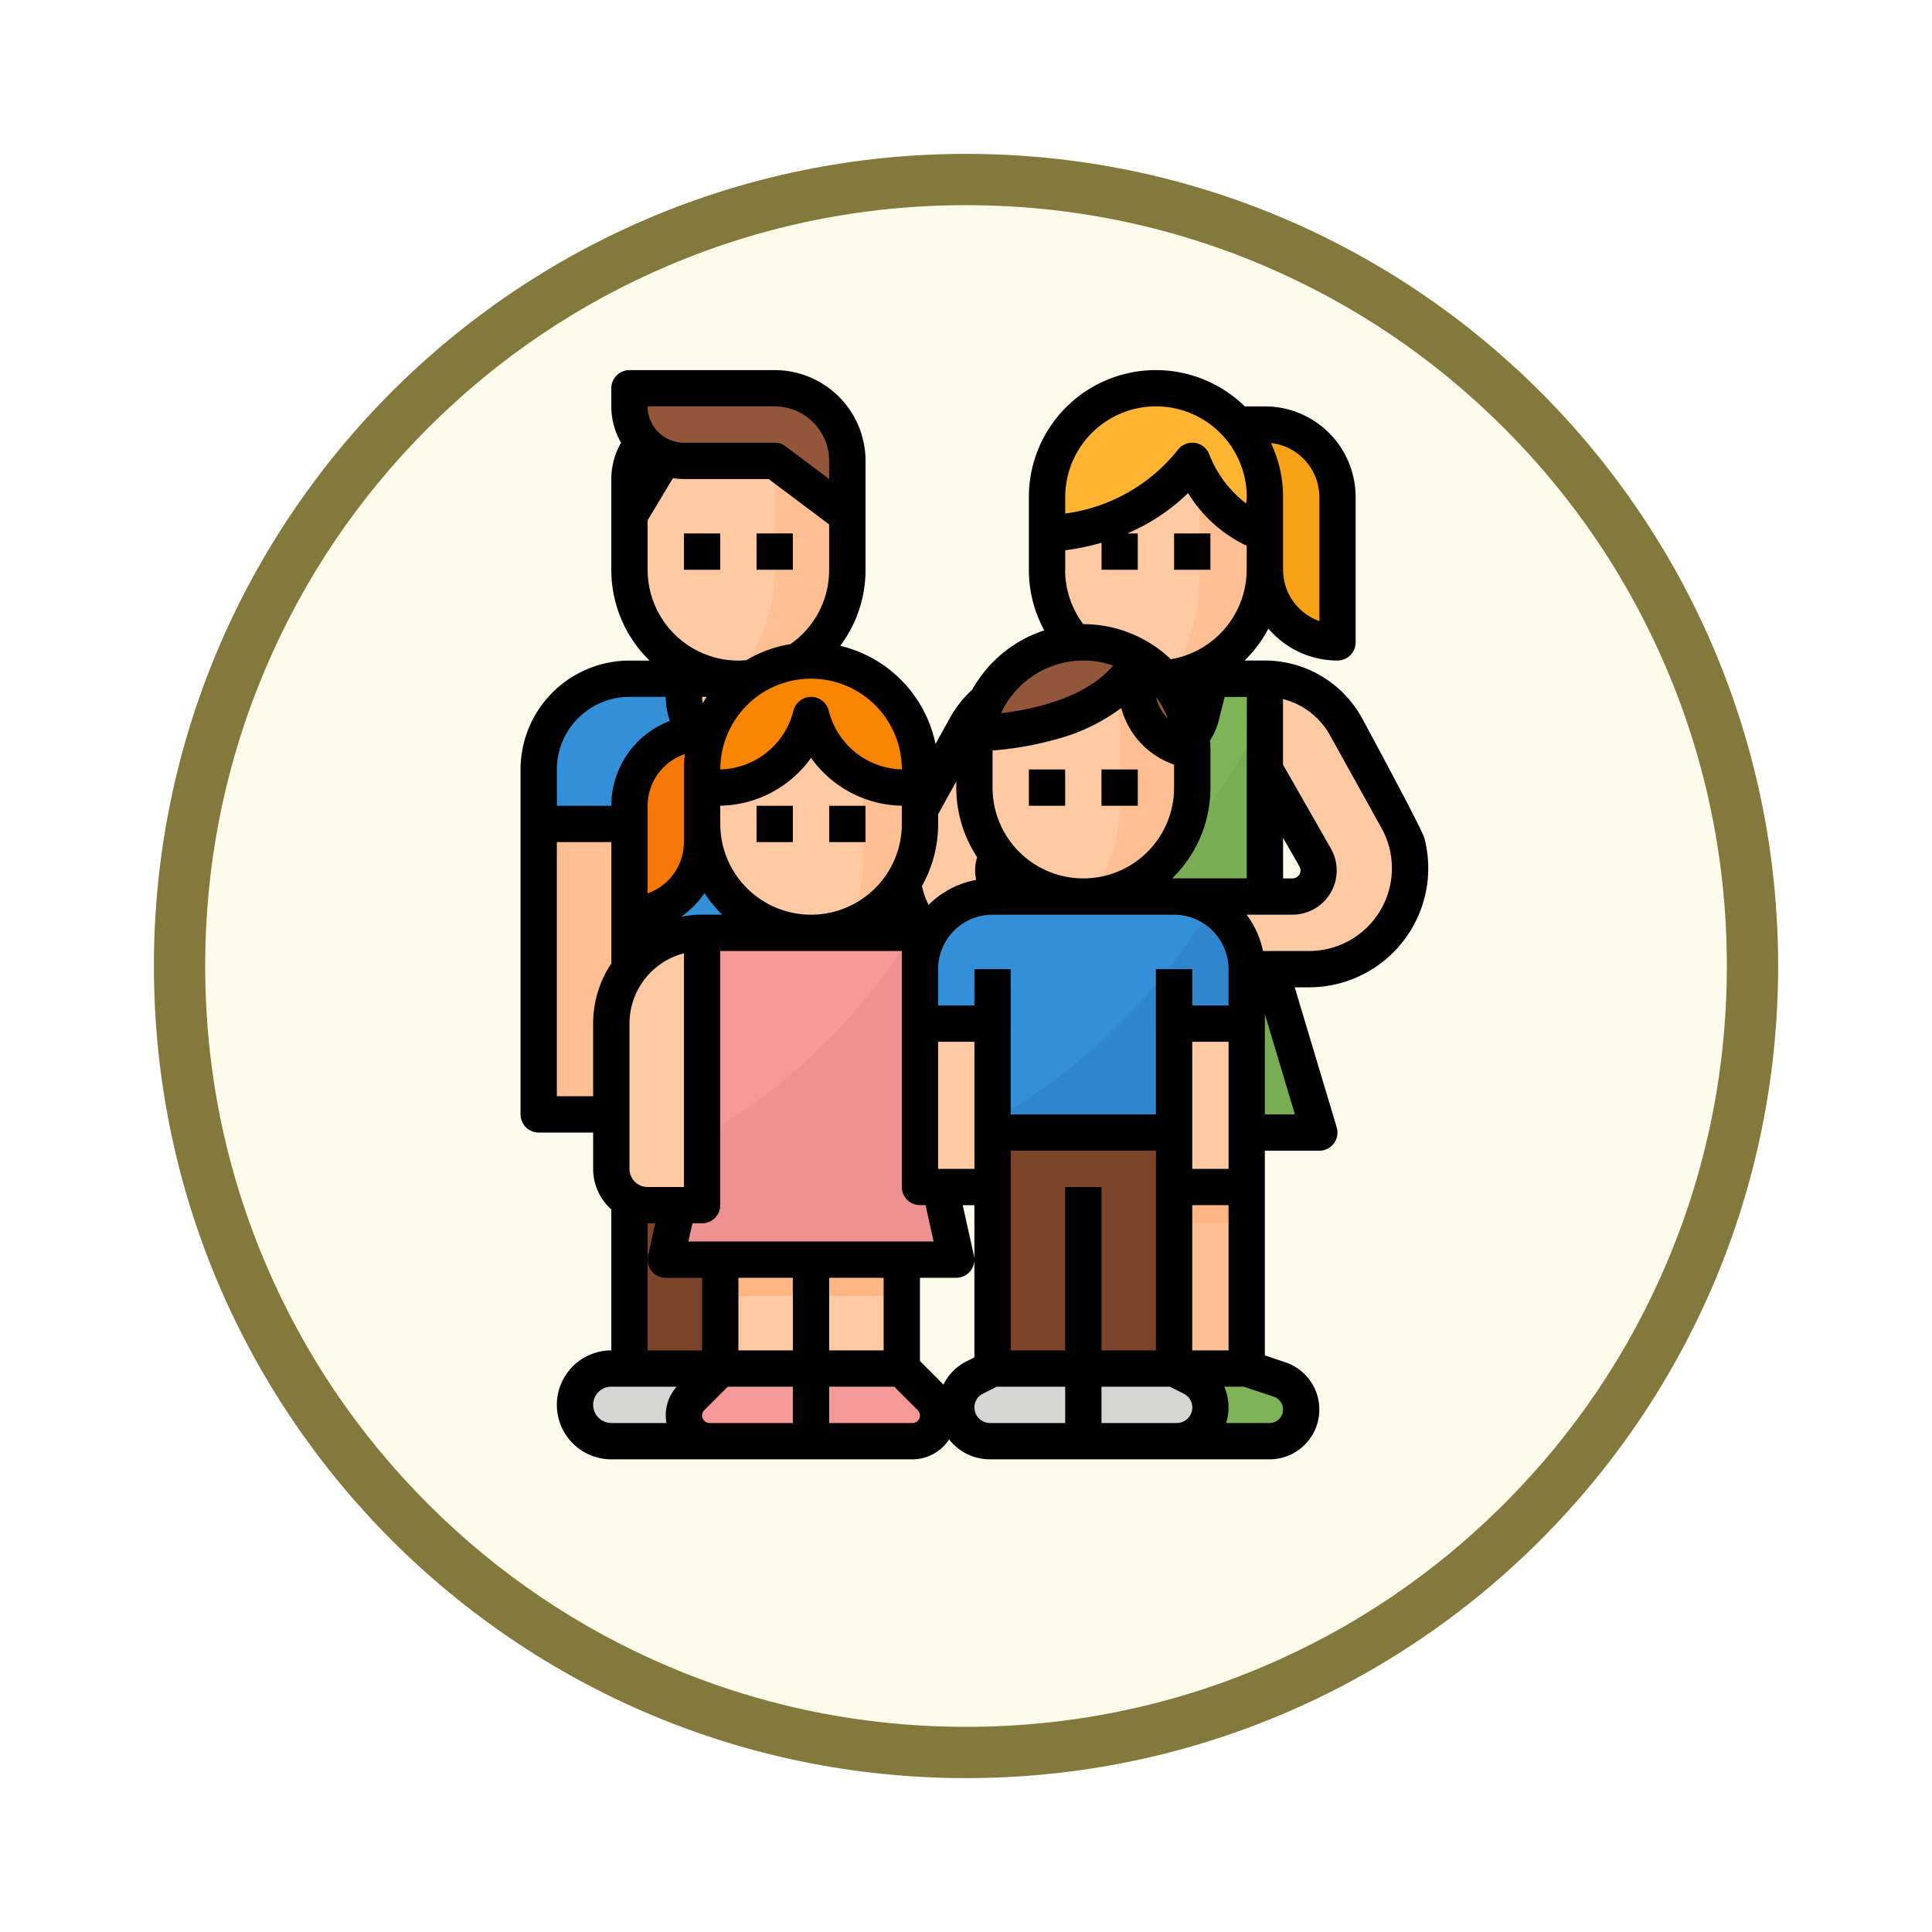 <svg xmlns="http://www.w3.org/2000/svg" xmlns:xlink="http://www.w3.org/1999/xlink" width="113" height="113" viewBox="0 0 113 113">
  <defs>
    <filter id="Trazado_982547" x="0" y="0" width="113" height="113" filterUnits="userSpaceOnUse">
      <feOffset dy="3" input="SourceAlpha"/>
      <feGaussianBlur stdDeviation="3" result="blur"/>
      <feFlood flood-opacity="0.161"/>
      <feComposite operator="in" in2="blur"/>
      <feComposite in="SourceGraphic"/>
    </filter>
  </defs>
  <g id="Grupo_1224702" data-name="Grupo 1224702" transform="translate(-1215.509 -9333.793)">
    <g id="Grupo_1224516" data-name="Grupo 1224516" transform="translate(0 5557)">
      <g id="Grupo_1224240" data-name="Grupo 1224240" transform="translate(0 1822.041)">
        <g id="Grupo_1224094" data-name="Grupo 1224094" transform="translate(541.51 -2620.317)">
          <g id="Grupo_1223184" data-name="Grupo 1223184" transform="translate(683 4581.069)">
            <g id="Grupo_1211216" data-name="Grupo 1211216" transform="translate(0)">
              <g id="Grupo_1210737" data-name="Grupo 1210737">
                <g id="Grupo_1210537" data-name="Grupo 1210537">
                  <g id="Grupo_1164202" data-name="Grupo 1164202">
                    <g id="Grupo_1158168" data-name="Grupo 1158168">
                      <g id="Grupo_1152576" data-name="Grupo 1152576">
                        <g id="Grupo_1148633" data-name="Grupo 1148633">
                          <g id="Grupo_1148525" data-name="Grupo 1148525">
                            <g transform="matrix(1, 0, 0, 1, -9, -6)" filter="url(#Trazado_982547)">
                              <g id="Trazado_982547-2" data-name="Trazado 982547" transform="translate(9 6)" fill="#fdfbec">
                                <path d="M 47.5 93.5 C 41.289 93.5 35.265 92.284 29.595 89.886 C 24.118 87.569 19.198 84.252 14.973 80.027 C 10.748 75.802 7.431 70.882 5.114 65.405 C 2.716 59.735 1.5 53.711 1.5 47.5 C 1.5 41.289 2.716 35.265 5.114 29.595 C 7.431 24.118 10.748 19.198 14.973 14.973 C 19.198 10.748 24.118 7.431 29.595 5.114 C 35.265 2.716 41.289 1.5 47.5 1.5 C 53.711 1.5 59.735 2.716 65.405 5.114 C 70.882 7.431 75.802 10.748 80.027 14.973 C 84.252 19.198 87.569 24.118 89.886 29.595 C 92.284 35.265 93.5 41.289 93.5 47.5 C 93.5 53.711 92.284 59.735 89.886 65.405 C 87.569 70.882 84.252 75.802 80.027 80.027 C 75.802 84.252 70.882 87.569 65.405 89.886 C 59.735 92.284 53.711 93.5 47.5 93.5 Z" stroke="none"/>
                                <path d="M 47.5 3 C 41.491 3 35.664 4.176 30.18 6.496 C 24.881 8.737 20.122 11.946 16.034 16.034 C 11.946 20.122 8.737 24.881 6.496 30.18 C 4.176 35.664 3 41.491 3 47.5 C 3 53.509 4.176 59.336 6.496 64.82 C 8.737 70.119 11.946 74.878 16.034 78.966 C 20.122 83.054 24.881 86.263 30.18 88.504 C 35.664 90.824 41.491 92 47.5 92 C 53.509 92 59.336 90.824 64.82 88.504 C 70.119 86.263 74.878 83.054 78.966 78.966 C 83.054 74.878 86.263 70.119 88.504 64.82 C 90.824 59.336 92 53.509 92 47.5 C 92 41.491 90.824 35.664 88.504 30.18 C 86.263 24.881 83.054 20.122 78.966 16.034 C 74.878 11.946 70.119 8.737 64.82 6.496 C 59.336 4.176 53.509 3 47.5 3 M 47.5 -7.62939453125e-06 C 73.734 -7.62939453125e-06 95 21.266 95 47.5 C 95 73.734 73.734 95 47.5 95 C 21.266 95 -7.62939453125e-06 73.734 -7.62939453125e-06 47.5 C -7.62939453125e-06 21.266 21.266 -7.62939453125e-06 47.5 -7.62939453125e-06 Z" stroke="none" fill="#83793c"/>
                              </g>
                            </g>
                          </g>
                        </g>
                      </g>
                    </g>
                  </g>
                </g>
              </g>
            </g>
          </g>
        </g>
      </g>
    </g>
    <g id="Filled_outline" data-name="Filled outline" transform="translate(1173.955 9339.44)">
      <path id="Trazado_1056681" data-name="Trazado 1056681" d="M100.287,152.587A5.559,5.559,0,0,0,97.8,152H85.309A5.309,5.309,0,0,0,80,157.309v3.185h5.309v10.618H98.051V160.494h5.309V157.56a5.56,5.56,0,0,0-3.073-4.973Z" transform="translate(-6.938 -117.951)" fill="#348fd9"/>
      <path id="Trazado_1056682" data-name="Trazado 1056682" d="M216,216h5.309v15.927H216Z" transform="translate(-124.887 -173.457)" fill="#fec093"/>
      <path id="Trazado_1056683" data-name="Trazado 1056683" d="M144,152h6.371v1.062a3.185,3.185,0,0,1-6.371,0Z" transform="translate(-62.444 -117.951)" fill="#fec093"/>
      <path id="Trazado_1056684" data-name="Trazado 1056684" d="M120,296h12.742v21.236H120Z" transform="translate(-41.629 -242.839)" fill="#7a432a"/>
      <path id="Trazado_1056685" data-name="Trazado 1056685" d="M98.124,456h7.433v4.247H98.124a2.124,2.124,0,1,1,0-4.247Z" transform="translate(-20.815 -381.602)" fill="#d6d6d4"/>
      <path id="Trazado_1056686" data-name="Trazado 1056686" d="M2.124,0H9.556V4.247H2.124A2.124,2.124,0,1,1,2.124,0Z" transform="translate(94.298 78.645) rotate(180)" fill="#d6d6d4"/>
      <path id="Trazado_1056687" data-name="Trazado 1056687" d="M80,216h5.309v16.989H80Z" transform="translate(-6.938 -173.457)" fill="#fec093"/>
      <path id="Trazado_1056688" data-name="Trazado 1056688" d="M132.742,38.371v3.185a6.371,6.371,0,0,1-6.371,6.371c-.1,0-.194,0-.289-.007A6.371,6.371,0,0,1,120,41.556V38.371A6.371,6.371,0,0,1,126.371,32q.281,0,.553.024A6.372,6.372,0,0,1,132.742,38.371Z" transform="translate(-41.629 -13.878)" fill="#fec9a3"/>
      <path id="Trazado_1056689" data-name="Trazado 1056689" d="M172.48,38.527v3.185a6.371,6.371,0,0,1-6.371,6.371c-.1,0-.194,0-.289-.007a9.518,9.518,0,0,0,2.433-6.37V37.46a9.507,9.507,0,0,0-1.59-5.28,6.372,6.372,0,0,1,5.817,6.347Z" transform="translate(-81.368 -14.034)" fill="#fec093"/>
      <path id="Trazado_1056690" data-name="Trazado 1056690" d="M120,45.309V43.185A3.185,3.185,0,0,1,123.185,40Z" transform="translate(-41.629 -20.816)" fill="#804a32"/>
      <path id="Trazado_1056691" data-name="Trazado 1056691" d="M132.742,28.247v3.185l-4.247-3.185h-5.309A3.185,3.185,0,0,1,120,25.062V24h8.494A4.247,4.247,0,0,1,132.742,28.247Z" transform="translate(-41.629 -6.94)" fill="#92563a"/>
      <path id="Trazado_1056692" data-name="Trazado 1056692" d="M299.113,178.545H280l2.774-9.244.411-1.374V152h12.742v15.927Z" transform="translate(-180.393 -117.951)" fill="#7eb457"/>
      <path id="Trazado_1056693" data-name="Trazado 1056693" d="M299.113,191.676H280l2.774-9.244c4.953-3.252,9.507-8.175,13.153-15.291v13.918Z" transform="translate(-180.393 -131.082)" fill="#79ad54"/>
      <path id="Trazado_1056694" data-name="Trazado 1056694" d="M312,352h5.309v13.8H312Z" transform="translate(-208.146 -291.406)" fill="#fec093"/>
      <path id="Trazado_1056695" data-name="Trazado 1056695" d="M352,352h5.309v13.8H352Z" transform="translate(-242.837 -291.406)" fill="#fec093"/>
      <path id="Trazado_1056696" data-name="Trazado 1056696" d="M291.185,456l-1.92.64a1.851,1.851,0,0,0,.585,3.607h6.643V456Z" transform="translate(-187.331 -381.602)" fill="#7eb457"/>
      <path id="Trazado_1056697" data-name="Trazado 1056697" d="M357.309,456l1.92.64a1.851,1.851,0,0,1-.585,3.607H352V456Z" transform="translate(-242.837 -381.602)" fill="#7eb457"/>
      <g id="Grupo_1224701" data-name="Grupo 1224701" transform="translate(94.298 34.049)">
        <path id="Trazado_1056698" data-name="Trazado 1056698" d="M365.309,152v5.309l2.943,5.15a1.526,1.526,0,0,1-1.325,2.283H360v4.247h7.9a5.9,5.9,0,0,0,5.16-8.77l-3.019-5.435A5.414,5.414,0,0,0,365.309,152Z" transform="translate(-344.073 -152)" fill="#fec9a3"/>
        <path id="Trazado_1056699" data-name="Trazado 1056699" d="M248.494,152v5.309l-2.943,5.15a1.526,1.526,0,0,0,1.325,2.283H253.8v4.247h-7.9a5.9,5.9,0,0,1-5.16-8.77l3.019-5.435A5.414,5.414,0,0,1,248.494,152Z" transform="translate(-240 -152)" fill="#fec9a3"/>
        <path id="Trazado_1056700" data-name="Trazado 1056700" d="M331.185,156.247a2.72,2.72,0,0,1-2.639-2.06L328,152h6.371l-.547,2.187A2.72,2.72,0,0,1,331.185,156.247Z" transform="translate(-316.32 -152)" fill="#fec9a3"/>
      </g>
      <path id="Trazado_1056701" data-name="Trazado 1056701" d="M379.185,40H376v4.247h3.185v4.247a4.247,4.247,0,0,0,4.247,4.247V44.247A4.247,4.247,0,0,0,379.185,40Z" transform="translate(-263.651 -20.816)" fill="#f7a116"/>
      <path id="Trazado_1056702" data-name="Trazado 1056702" d="M316.742,38.371v3.185a6.37,6.37,0,0,1-5.7,6.335,6.276,6.276,0,0,1-.672.036A6.371,6.371,0,0,1,304,41.556V38.371A6.371,6.371,0,0,1,310.371,32c.155,0,.309.005.462.017a6.371,6.371,0,0,1,5.909,6.354Z" transform="translate(-201.208 -13.878)" fill="#fec9a3"/>
      <path id="Trazado_1056703" data-name="Trazado 1056703" d="M361.389,38.484v3.185a6.37,6.37,0,0,1-5.7,6.335,9.512,9.512,0,0,0,1.869-5.677V38.08a9.509,9.509,0,0,0-2.08-5.95A6.371,6.371,0,0,1,361.389,38.484Z" transform="translate(-245.855 -13.991)" fill="#fec093"/>
      <path id="Trazado_1056704" data-name="Trazado 1056704" d="M304,32.494a11.466,11.466,0,0,0,8.494-4.247,7.252,7.252,0,0,0,4.247,4.247V30.371a6.371,6.371,0,1,0-12.742,0Z" transform="translate(-201.208 -6.94)" fill="#ffb531"/>
      <path id="Trazado_1056705" data-name="Trazado 1056705" d="M312,352h10.618v2.124H312Z" transform="translate(-208.146 -291.406)" fill="#feb784"/>
      <path id="Trazado_1056706" data-name="Trazado 1056706" d="M152.989,283.113H136l1.509-6.792.615-2.765V264h12.742v9.556Z" transform="translate(-55.506 -215.086)" fill="#f59898"/>
      <path id="Trazado_1056707" data-name="Trazado 1056707" d="M160,408h10.618v6.371H160Z" transform="translate(-76.32 -339.973)" fill="#fec9a3"/>
      <path id="Trazado_1056708" data-name="Trazado 1056708" d="M151.433,460.247H145.5a1.5,1.5,0,0,1-1.062-2.563L146.124,456h5.309Z" transform="translate(-62.444 -381.602)" fill="#f59898"/>
      <path id="Trazado_1056709" data-name="Trazado 1056709" d="M200,460.247h5.931a1.5,1.5,0,0,0,1.062-2.563L205.309,456H200Z" transform="translate(-111.011 -381.602)" fill="#f59898"/>
      <path id="Trazado_1056710" data-name="Trazado 1056710" d="M120,186.618v-6.371A4.247,4.247,0,0,1,124.247,176h3.185v4.247h-3.185v2.124A4.247,4.247,0,0,1,120,186.618Z" transform="translate(-41.629 -138.766)" fill="#f57707"/>
      <path id="Trazado_1056711" data-name="Trazado 1056711" d="M164.742,158.371v2.124a6.371,6.371,0,1,1-12.742,0v-2.124a6.371,6.371,0,0,1,12.742,0Z" transform="translate(-69.382 -117.951)" fill="#fec9a3"/>
      <path id="Trazado_1056712" data-name="Trazado 1056712" d="M212.433,158.813v2.124a6.374,6.374,0,0,1-4.247,6.008,9.514,9.514,0,0,0,.949-4.156v-4.247a9.516,9.516,0,0,0-2.145-6.032A6.372,6.372,0,0,1,212.433,158.813Z" transform="translate(-117.073 -118.393)" fill="#fec093"/>
      <path id="Trazado_1056713" data-name="Trazado 1056713" d="M164.742,151.433h-.931a5.607,5.607,0,0,1-5.44-4.247,5.607,5.607,0,0,1-5.44,4.247H152v-1.062a6.371,6.371,0,1,1,12.742,0Z" transform="translate(-69.382 -111.013)" fill="#f98500"/>
      <path id="Trazado_1056714" data-name="Trazado 1056714" d="M160,408h10.618v2.124H160Z" transform="translate(-76.32 -339.973)" fill="#feb784"/>
      <path id="Trazado_1056715" data-name="Trazado 1056715" d="M152.989,283.113H136l1.509-6.792A35.883,35.883,0,0,0,150.471,264h.394v9.556Z" transform="translate(-55.506 -215.086)" fill="#ed9191"/>
      <path id="Trazado_1056716" data-name="Trazado 1056716" d="M267.113,252.247v3.185h-4.247V261.8H252.247v-6.371H248v-3.185A4.247,4.247,0,0,1,252.247,248h10.618a4.243,4.243,0,0,1,4.247,4.247Z" transform="translate(-152.64 -201.209)" fill="#348fd9"/>
      <path id="Trazado_1056717" data-name="Trazado 1056717" d="M280,352h10.618v13.8H280Z" transform="translate(-180.393 -291.406)" fill="#7a432a"/>
      <path id="Trazado_1056718" data-name="Trazado 1056718" d="M294.865,256.193v3.185h-4.247v6.371H280v-.67a36.251,36.251,0,0,0,12.8-12.529A4.249,4.249,0,0,1,294.865,256.193Z" transform="translate(-180.393 -205.156)" fill="#3086cd"/>
      <path id="Trazado_1056719" data-name="Trazado 1056719" d="M248,304h4.247v9.556H248Z" transform="translate(-152.64 -249.777)" fill="#fec9a3"/>
      <path id="Trazado_1056720" data-name="Trazado 1056720" d="M360,304h4.247v9.556H360Z" transform="translate(-249.775 -249.777)" fill="#fec9a3"/>
      <path id="Trazado_1056721" data-name="Trazado 1056721" d="M271.433,460.247h-5.464a1.969,1.969,0,0,1-.88-3.73l1.035-.518h5.309Z" transform="translate(-166.517 -381.602)" fill="#d6d6d4"/>
      <path id="Trazado_1056722" data-name="Trazado 1056722" d="M325.464,460.247H320V456h5.309l1.035.518a1.969,1.969,0,0,1-.88,3.73Z" transform="translate(-215.084 -381.602)" fill="#d6d6d4"/>
      <path id="Trazado_1056723" data-name="Trazado 1056723" d="M284.742,142.371v2.124a6.371,6.371,0,0,1-5.921,6.355q-.223.016-.45.016A6.371,6.371,0,0,1,272,144.494v-2.124A6.371,6.371,0,0,1,278.371,136a6.126,6.126,0,0,1,.646.033A6.371,6.371,0,0,1,284.742,142.371Z" transform="translate(-173.455 -104.075)" fill="#fec9a3"/>
      <path id="Trazado_1056724" data-name="Trazado 1056724" d="M329.311,142.588v2.124a6.371,6.371,0,0,1-5.921,6.355,9.5,9.5,0,0,0,1.694-5.431v-4.247a9.513,9.513,0,0,0-1.5-5.138A6.371,6.371,0,0,1,329.311,142.588Z" transform="translate(-218.024 -104.292)" fill="#fec093"/>
      <path id="Trazado_1056725" data-name="Trazado 1056725" d="M282.145,137.062s-1.062,4.247,3.185,5.309a6.37,6.37,0,0,0-12.652-1.064C273.526,141.291,280.158,141.035,282.145,137.062Z" transform="translate(-174.044 -104.075)" fill="#92563a"/>
      <rect id="Rectángulo_421951" data-name="Rectángulo 421951" width="2.124" height="4.247" rx="1.062" transform="translate(98.545 51.038)" fill="#2a71ad"/>
      <rect id="Rectángulo_421952" data-name="Rectángulo 421952" width="2.124" height="4.247" rx="1.062" transform="translate(109.163 51.038)" fill="#2a71ad"/>
      <path id="Trazado_1056726" data-name="Trazado 1056726" d="M114.124,279.927h3.185V264A5.309,5.309,0,0,0,112,269.309V277.8A2.124,2.124,0,0,0,114.124,279.927Z" transform="translate(-34.691 -215.086)" fill="#fec9a3"/>
      <path id="Trazado_1056727" data-name="Trazado 1056727" d="M360,376h4.247v2.124H360Z" transform="translate(-249.775 -312.221)" fill="#feb784"/>
      <path id="Trazado_1056728" data-name="Trazado 1056728" d="M144,88h2.124v2.124H144Z" transform="translate(-62.444 -62.446)"/>
      <path id="Trazado_1056729" data-name="Trazado 1056729" d="M176,88h2.124v2.124H176Z" transform="translate(-90.196 -62.446)"/>
      <path id="Trazado_1056730" data-name="Trazado 1056730" d="M360,88h2.124v2.124H360Z" transform="translate(-249.775 -62.446)"/>
      <path id="Trazado_1056731" data-name="Trazado 1056731" d="M125.09,45.134a6.966,6.966,0,0,0-.222-1.746c-.148-.572-3.673-7.071-3.673-7.071a6.481,6.481,0,0,0-5.661-3.33h-1.184a7.525,7.525,0,0,0,1.392-1.869,5.3,5.3,0,0,0,4.039,1.869,1.062,1.062,0,0,0,1.062-1.062V23.431a5.308,5.308,0,0,0-5.31-5.309h-1.175a7.428,7.428,0,0,0-12.627,5.309v4.247a7.419,7.419,0,0,0,.9,3.546,7.467,7.467,0,0,0-4.209,3.462,6.436,6.436,0,0,0-1.291,1.631l-.86,1.549A7.455,7.455,0,0,0,90.7,32.126a7.405,7.405,0,0,0,1.478-4.448V21.307A5.315,5.315,0,0,0,86.865,16H78.371a1.062,1.062,0,0,0-1.062,1.062v1.062a4.22,4.22,0,0,0,.571,2.123,4.236,4.236,0,0,0-.571,2.124v5.309a7.409,7.409,0,0,0,2.238,5.309H78.371A6.378,6.378,0,0,0,72,39.358V59.532a1.062,1.062,0,0,0,1.062,1.062h3.185v2.124a3.178,3.178,0,0,0,1.062,2.372v8.246a3.185,3.185,0,0,0,0,6.371H94.92a2.562,2.562,0,0,0,2.146-1.166,3.026,3.026,0,0,0,2.386,1.166h16.354a2.913,2.913,0,0,0,.921-5.677l-1.193-.4V61.656h3.185a1.062,1.062,0,0,0,1.017-1.367L117.28,52.1h.845A6.973,6.973,0,0,0,125.09,45.134Zm-5.752-7.785,3.019,5.437a4.841,4.841,0,0,1-4.233,7.19h-2.7a5.288,5.288,0,0,0-.958-2.124h2.682a2.588,2.588,0,0,0,2.247-3.871l-2.8-4.905V35.242A4.358,4.358,0,0,1,119.339,37.349ZM103.854,63.78v9.556h-3.185V61.656h8.494v11.68h-3.185V63.78ZM96.16,66.965H81.818l.236-1.062h.564a1.062,1.062,0,0,0,1.062-1.062V49.976H94.3v13.8a1.062,1.062,0,0,0,1.062,1.062h.328Zm-2.924,6.371H90.051V69.089h3.185Zm-8.494-4.247h3.185v4.247H84.742ZM79.433,41.482a3.187,3.187,0,0,1,2.179-3.023,7.455,7.455,0,0,0-.056.9v4.247a3.191,3.191,0,0,1-2.124,3Zm3.185-6.371h.276c-.084.121-.166.243-.243.369A2.124,2.124,0,0,1,82.618,35.111Zm27.253,1.283a2.705,2.705,0,0,1-.708-1.28A5.3,5.3,0,0,1,109.871,36.394Zm.354,2.68V40.42a5.309,5.309,0,1,1-10.618,0V38.3c0-.017,0-.034,0-.051a19.375,19.375,0,0,0,3.619-.629,11.205,11.205,0,0,0,3.909-1.857A4.82,4.82,0,0,0,110.225,39.074ZM99.607,47.852h10.618a3.189,3.189,0,0,1,3.185,3.185v2.124h-2.124V51.038h-2.124v8.494h-8.494V51.038H98.545v2.124H96.422V51.038A3.189,3.189,0,0,1,99.607,47.852ZM94.3,42.543a5.288,5.288,0,0,1-.834,2.859,5.31,5.31,0,0,1-9.784-2.859V41.478a6.657,6.657,0,0,0,5.309-2.8,6.657,6.657,0,0,0,5.309,2.8Zm-11.68,5.309a6.375,6.375,0,0,0-1.235.121,5.352,5.352,0,0,0,1.376-1.384,7.485,7.485,0,0,0,1.035,1.263ZM78.371,62.718V54.223a4.255,4.255,0,0,1,3.185-4.113V63.78H79.433A1.063,1.063,0,0,1,78.371,62.718Zm18.051,0V55.285h2.124v7.433Zm14.865,10.618V64.841h2.124v8.494Zm2.124-10.618h-2.124V55.285h2.124ZM116.6,43.357l.959,1.678a.465.465,0,0,1-.4.694H116.6Zm-2.124-4v6.371h-4.362a7.409,7.409,0,0,0,2.238-5.309V38.3c0-.216-.011-.428-.029-.639a3.787,3.787,0,0,0,.513-1.163l.345-1.383h1.3Zm4.247-15.927v7.251a3.191,3.191,0,0,1-2.124-3V23.431a7.386,7.386,0,0,0-.71-3.166A3.184,3.184,0,0,1,118.72,23.431Zm-14.865,0a5.309,5.309,0,0,1,10.618,0,1.454,1.454,0,0,1-.047.362,6.632,6.632,0,0,1-2.131-2.821,1.062,1.062,0,0,0-1.857-.3,10.13,10.13,0,0,1-6.583,3.718Zm0,4.247V26.537a13.636,13.636,0,0,0,2.124-.441v1.582H108.1V25.554h-.616a11.553,11.553,0,0,0,3.56-2.363,8.031,8.031,0,0,0,3.427,3.083v1.4a5.331,5.331,0,0,1-4.438,5.237,7.4,7.4,0,0,0-5.119-2.051,5.292,5.292,0,0,1-1.062-3.185Zm1.062,5.309a5.287,5.287,0,0,1,1.735.292c-1.439,1.751-4.305,2.529-6.551,2.788a5.315,5.315,0,0,1,4.817-3.08Zm-7.433,7.071v.362a7.387,7.387,0,0,0,1.22,4.074,2.54,2.54,0,0,0-.058,1.324,5.3,5.3,0,0,0-2.784,1.461,4.791,4.791,0,0,1-.389-1.1,7.409,7.409,0,0,0,.949-3.634V41.97Zm-3.185-.7a4.538,4.538,0,0,1-4.279-3.441,1.062,1.062,0,0,0-2.06,0,4.538,4.538,0,0,1-4.279,3.441,5.309,5.309,0,1,1,10.618,0ZM86.865,18.122a3.189,3.189,0,0,1,3.185,3.185v1.062L87.5,20.458a1.062,1.062,0,0,0-.637-.212H81.556a2.126,2.126,0,0,1-2.124-2.124Zm-7.433,9.556V24.787l1.48-2.466a4.267,4.267,0,0,0,.643.049h4.955l3.539,2.655v2.655a5.289,5.289,0,0,1-2.263,4.346,7.379,7.379,0,0,0-2.584.941c-.154.013-.309.023-.463.023A5.315,5.315,0,0,1,79.433,27.678Zm-5.309,11.68a4.252,4.252,0,0,1,4.247-4.247h2.124a4.238,4.238,0,0,0,.24,1.406,5.314,5.314,0,0,0-3.426,4.965H74.124Zm0,19.113V43.605h3.185v7.1a6.333,6.333,0,0,0-1.062,3.516V58.47ZM79.433,65.9h.446L79.458,67.8a1.062,1.062,0,0,0,1.037,1.292h2.124v4.247H79.433ZM76.247,76.521a1.059,1.059,0,0,1,1.062-1.062h3.819a2.525,2.525,0,0,0-.594,2.124H77.309A1.063,1.063,0,0,1,76.247,76.521Zm6.811,1.062a.44.44,0,0,1-.311-.751l1.373-1.373h3.808v2.124Zm11.862,0H90.051V75.459h3.808l1.373,1.373a.44.44,0,0,1-.311.751Zm1.814-2.25,0,0L95.36,73.958V69.089h2.124A1.062,1.062,0,0,0,98.52,67.8l-.657-2.955h.682v8.9l-.448.224a3.018,3.018,0,0,0-1.362,1.367Zm1.811,1.343a.9.9,0,0,1,.5-.811l.811-.406h4v2.124h-4.4a.908.908,0,0,1-.907-.907Zm7.433.907V75.459h4l.811.406a.907.907,0,0,1-.406,1.718Zm10.618-.79a.787.787,0,0,1-.79.79h-2.535a3.047,3.047,0,0,0-.114-2.124H114.3l1.756.585a.789.789,0,0,1,.54.749Zm-1.062-17.261V53.671l1.758,5.861Z" transform="translate(0 0)"/>
      <path id="Trazado_1056732" data-name="Trazado 1056732" d="M176,208h2.124v2.124H176Z" transform="translate(-90.196 -166.518)"/>
      <path id="Trazado_1056733" data-name="Trazado 1056733" d="M208,208h2.124v2.124H208Z" transform="translate(-117.949 -166.518)"/>
      <path id="Trazado_1056734" data-name="Trazado 1056734" d="M296,192h2.124v2.124H296Z" transform="translate(-194.269 -152.642)"/>
      <path id="Trazado_1056735" data-name="Trazado 1056735" d="M328,192h2.124v2.124H328Z" transform="translate(-222.022 -152.642)"/>
    </g>
  </g>
</svg>
